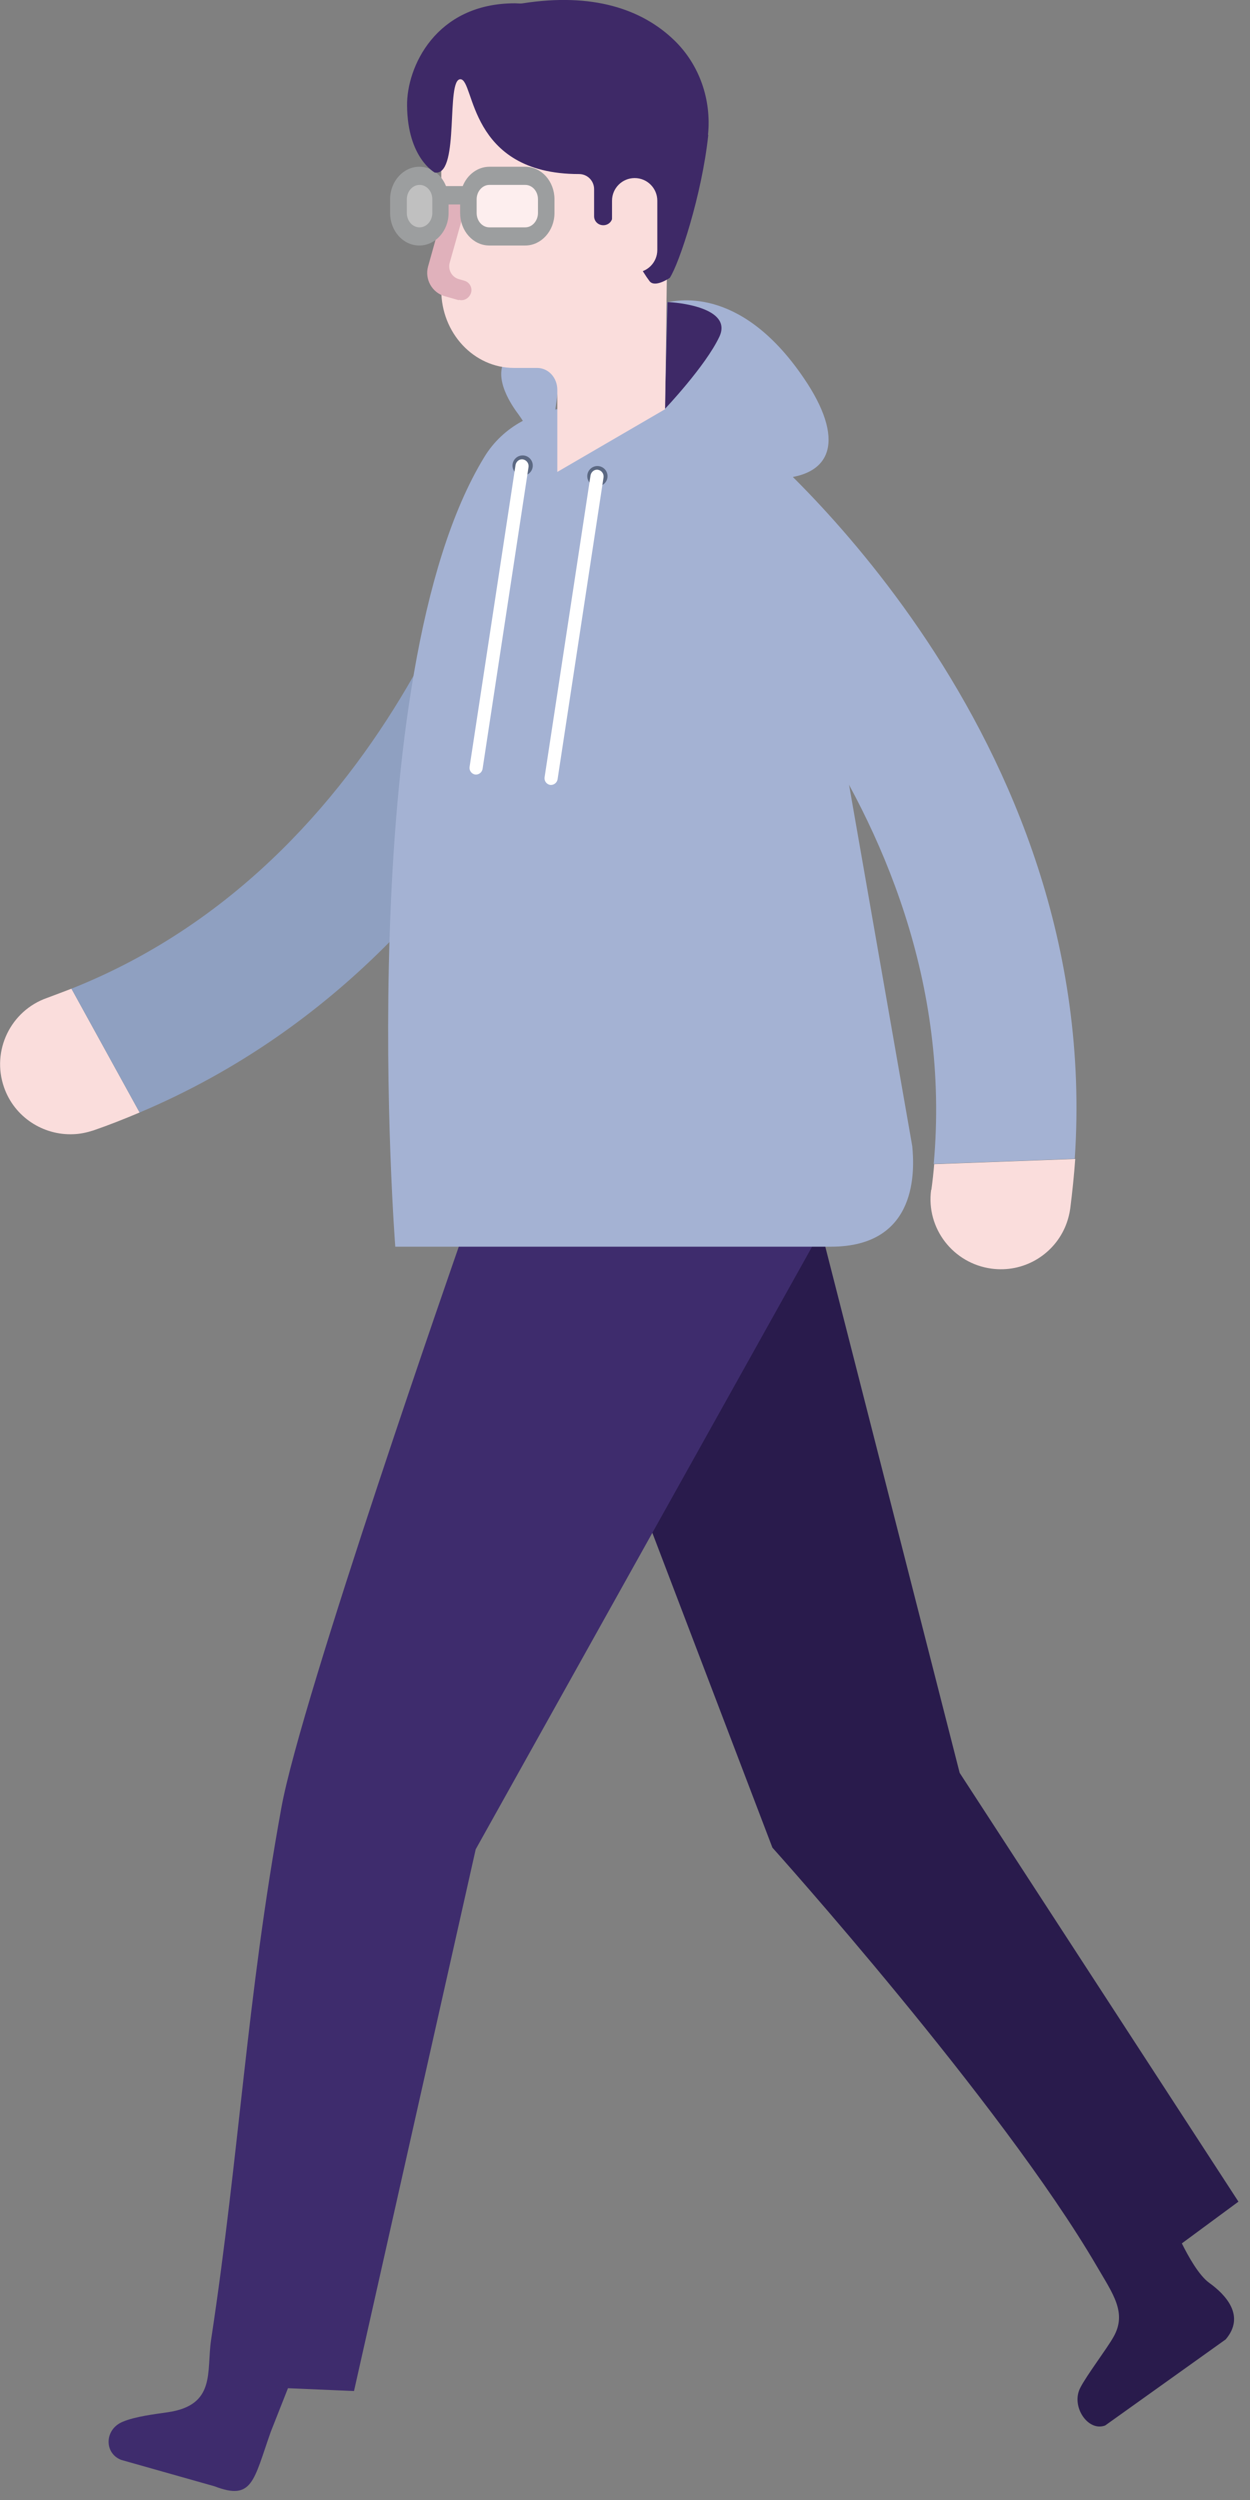 
    <svg
        width="53"
        height="106"
        viewBox="0 0 53 106"
        fill="none"
        xmlns="http://www.w3.org/2000/svg"
    >
        <rect x="0" y="0" width="53" height="106" fill="#808080" stroke="none"/>
        <g clip-path="url(#clip0_9_334)">
            <path
                d="M2 42.31C0.45 42.85 -0.37 44.55 0.17 46.1C0.61 47.37 1.84 48.15 3.12 48.09C3.4 48.08 3.68 48.02 3.96 47.93C4.63 47.7 5.28 47.44 5.92 47.17L3.03 41.92C2.69 42.05 2.35 42.18 2 42.31Z"
                fill="#FADDDC"
            />
            <path
                d="M24.82 17.36C23.22 17 21.63 18.01 21.27 19.61C21.23 19.78 17.37 36.22 3.03 41.92L5.92 47.17C22.65 40.1 26.9 21.72 27.08 20.91C27.43 19.31 26.42 17.73 24.82 17.37V17.36Z"
                fill="#8FA0C1"
            />
            <path
                d="M23 52.81H34.98L40.69 75.17L52.51 93.35L50.11 95.12C50.37 95.64 50.82 96.47 51.28 96.8C51.96 97.29 52.82 98.19 51.97 99.19L46.86 102.84C46.13 103.12 45.4 102.03 45.8 101.25C46.06 100.73 46.93 99.59 47.21 99.09C47.8 98.06 47.18 97.25 46.5 96.08C42.44 89.13 32.75 78.34 32.75 78.34L23.01 52.8L23 52.81Z"
                fill="#291B4C"
            />
            <path
                d="M19.47 52.81H34.46L20.17 78.41L15.01 101.38L12.21 101.26L11.48 103.11C10.75 105.18 10.71 106.04 9.1 105.42L5.14 104.3C4.41 104.02 4.42 103 5.21 102.68C5.73 102.46 6.56 102.36 7.11 102.28C9.17 101.98 8.75 100.56 8.95 99.21C10.17 91.17 10.45 84.79 11.93 76.65C12.77 71.99 19.47 52.81 19.47 52.81Z"
                fill="#3E2C6D"
            />
            <path
                d="M16.76 52.86H35.23C38.96 52.86 38.77 49.56 38.68 48.6L34.53 24.87C34.53 20.71 32.12 17.33 28.59 17.33H24.24C22.74 17.33 21.32 18.09 20.54 19.37C14.87 28.63 16.76 52.86 16.76 52.86Z"
                fill="#A4B2D3"
            />
            <path
                d="M39.48 50.45C39.26 52.08 40.41 53.57 42.04 53.79C43.38 53.97 44.63 53.23 45.15 52.05C45.26 51.8 45.34 51.52 45.38 51.23C45.47 50.52 45.54 49.83 45.59 49.14L39.61 49.36C39.58 49.72 39.54 50.09 39.49 50.45H39.48Z"
                fill="#FADDDC"
            />
            <path
                d="M27.48 18.84C26.44 20.11 26.63 21.98 27.89 23.02C28.02 23.13 40.97 33.98 39.59 49.35L45.57 49.13C46.79 31.01 32.29 18.94 31.65 18.41C30.38 17.37 28.51 17.56 27.47 18.83L27.48 18.84Z"
                fill="#A4B2D3"
            />
            <path
                d="M28.29 12.81C28.51 12.81 31.31 11.95 34.08 16.03C35.8 18.55 35.45 20.3 32.73 20.3C30.01 20.3 27.85 19.86 26.52 20.23L21.66 20.79L23.23 19.37L28.18 17.35L28.29 12.82V12.81Z"
                fill="#A4B2D3"
            />
            <path
                d="M28.29 12.81C28.66 12.81 31.09 13.03 30.5 14.28C29.91 15.53 28.19 17.34 28.19 17.34L28.3 12.81H28.29Z"
                fill="#3E2967"
            />
            <path
                d="M25.33 20.62C25.567 20.62 25.76 20.427 25.76 20.19C25.76 19.953 25.567 19.76 25.33 19.76C25.093 19.76 24.9 19.953 24.9 20.19C24.9 20.427 25.093 20.62 25.33 20.62Z"
                fill="#5B6882"
            />
            <path
                d="M23.32 33.28C23.47 33.3 23.61 33.2 23.64 33.05L25.59 20.24C25.61 20.09 25.51 19.95 25.36 19.92C25.21 19.89 25.07 20 25.04 20.15L23.09 32.96C23.07 33.11 23.17 33.25 23.32 33.28Z"
                fill="white"
            />
            <path
                d="M22.16 20.17C22.398 20.17 22.59 19.977 22.59 19.74C22.59 19.503 22.398 19.31 22.16 19.31C21.922 19.31 21.73 19.503 21.73 19.74C21.73 19.977 21.922 20.17 22.16 20.17Z"
                fill="#5B6882"
            />
            <path
                d="M20.14 32.84C20.29 32.86 20.43 32.76 20.46 32.61L22.41 19.8C22.43 19.65 22.33 19.51 22.18 19.48C22.03 19.45 21.89 19.56 21.86 19.71L19.91 32.52C19.89 32.67 19.99 32.81 20.14 32.84Z"
                fill="white"
            />
            <path
                d="M23.23 19.37C23.07 19.33 22.23 17.9 21.99 17.58C21.75 17.26 20.85 16.02 21.46 15.2C22.07 14.38 23.42 14.01 23.73 14.38C24.04 14.75 23.23 19.37 23.23 19.37Z"
                fill="#A4B2D3"
            />
            <path
                d="M28.39 3H18.71V12.3C18.71 14.12 20.09 15.6 21.79 15.6H22.77C23.25 15.6 23.63 16.01 23.63 16.53V20.01L28.2 17.35L28.39 3.01V3Z"
                fill="#FADDDC"
            />
            <path
                d="M19.46 12.73L18.86 12.56C18.32 12.41 18 11.84 18.15 11.3L18.98 8.34C19.04 8.11 19.28 7.98 19.5 8.05C19.72 8.12 19.86 8.35 19.79 8.57L19.07 11.13C18.98 11.44 19.16 11.76 19.47 11.84L19.68 11.9C19.91 11.96 20.04 12.2 19.97 12.42C19.9 12.64 19.67 12.78 19.45 12.71L19.46 12.73Z"
                fill="#E0B1BB"
            />
            <path
                opacity="0.5"
                d="M22.03 10.14H21.03C20.4 10.14 19.88 9.56 19.88 8.86C19.88 8.15 20.4 7.58 21.03 7.58H22.03C22.66 7.58 23.18 8.16 23.18 8.86C23.18 9.57 22.66 10.14 22.03 10.14Z"
                fill="white"
            />
            <path
                opacity="0.5"
                d="M17.55 10.14H18.07C17.44 10.14 16.92 9.56 16.92 8.86C16.92 8.15 17.44 7.58 18.07 7.58H17.55C18.18 7.58 18.7 8.16 18.7 8.86C18.7 9.57 18.18 10.14 17.55 10.14Z"
                fill="white"
            />
            <path
                d="M22.27 7.07H20.75C20.25 7.07 19.81 7.41 19.62 7.89H18.91C18.72 7.41 18.29 7.07 17.78 7.07C17.1 7.07 16.54 7.69 16.54 8.45V9.03C16.54 9.79 17.09 10.41 17.78 10.41C18.46 10.41 19.02 9.79 19.02 9.03V8.67H19.51V9.03C19.51 9.79 20.06 10.41 20.75 10.41H22.27C22.95 10.41 23.51 9.79 23.51 9.03V8.45C23.51 7.69 22.96 7.07 22.27 7.07ZM18.33 9.03C18.33 9.36 18.09 9.64 17.79 9.64C17.49 9.64 17.25 9.37 17.25 9.03V8.45C17.25 8.12 17.49 7.84 17.79 7.84C18.09 7.84 18.33 8.11 18.33 8.45V9.03ZM22.81 9.03C22.81 9.36 22.57 9.64 22.27 9.64H20.75C20.45 9.64 20.21 9.37 20.21 9.03V8.45C20.21 8.12 20.45 7.84 20.75 7.84H22.27C22.57 7.84 22.81 8.11 22.81 8.45V9.03Z"
                fill="#9C9E9F"
            />
            <path
                d="M30.02 5.71C30.17 4.23 29.66 2.74 28.58 1.7C27.21 0.38 25.12 -0.32 22.17 0.14C22.06 0.16 21.94 0.14 21.83 0.14C18.47 0.14 17.24 2.85 17.26 4.48C17.28 6.71 18.44 7.32 18.44 7.32C18.44 7.32 18.49 7.32 18.5 7.32C19.49 7.32 18.9 3.36 19.52 3.36C20.14 3.36 19.82 7.38 24.55 7.38C24.91 7.38 25.19 7.67 25.19 8.02V9.17C25.19 9.38 25.36 9.55 25.58 9.55C25.8 9.55 25.97 9.38 25.97 9.17C25.97 8.96 26.89 11.06 27.54 11.92C27.77 12.22 28.4 11.78 28.4 11.78C28.8 11.17 29.76 8.27 30.03 5.73L30.02 5.71Z"
                fill="#3E2967"
            />
            <path
                d="M25.95 10.6C25.95 11.13 26.38 11.56 26.91 11.56C27.44 11.56 27.87 11.13 27.87 10.6V8.51C27.87 7.98 27.44 7.55 26.91 7.55C26.38 7.55 25.95 7.98 25.95 8.51V10.6Z"
                fill="#FADDDC"
            />
        </g>
        <defs>
            <clipPath id="clip0_9_334">
                <rect width="52.51" height="105.62" fill="white" />
            </clipPath>
        </defs>
    </svg>
